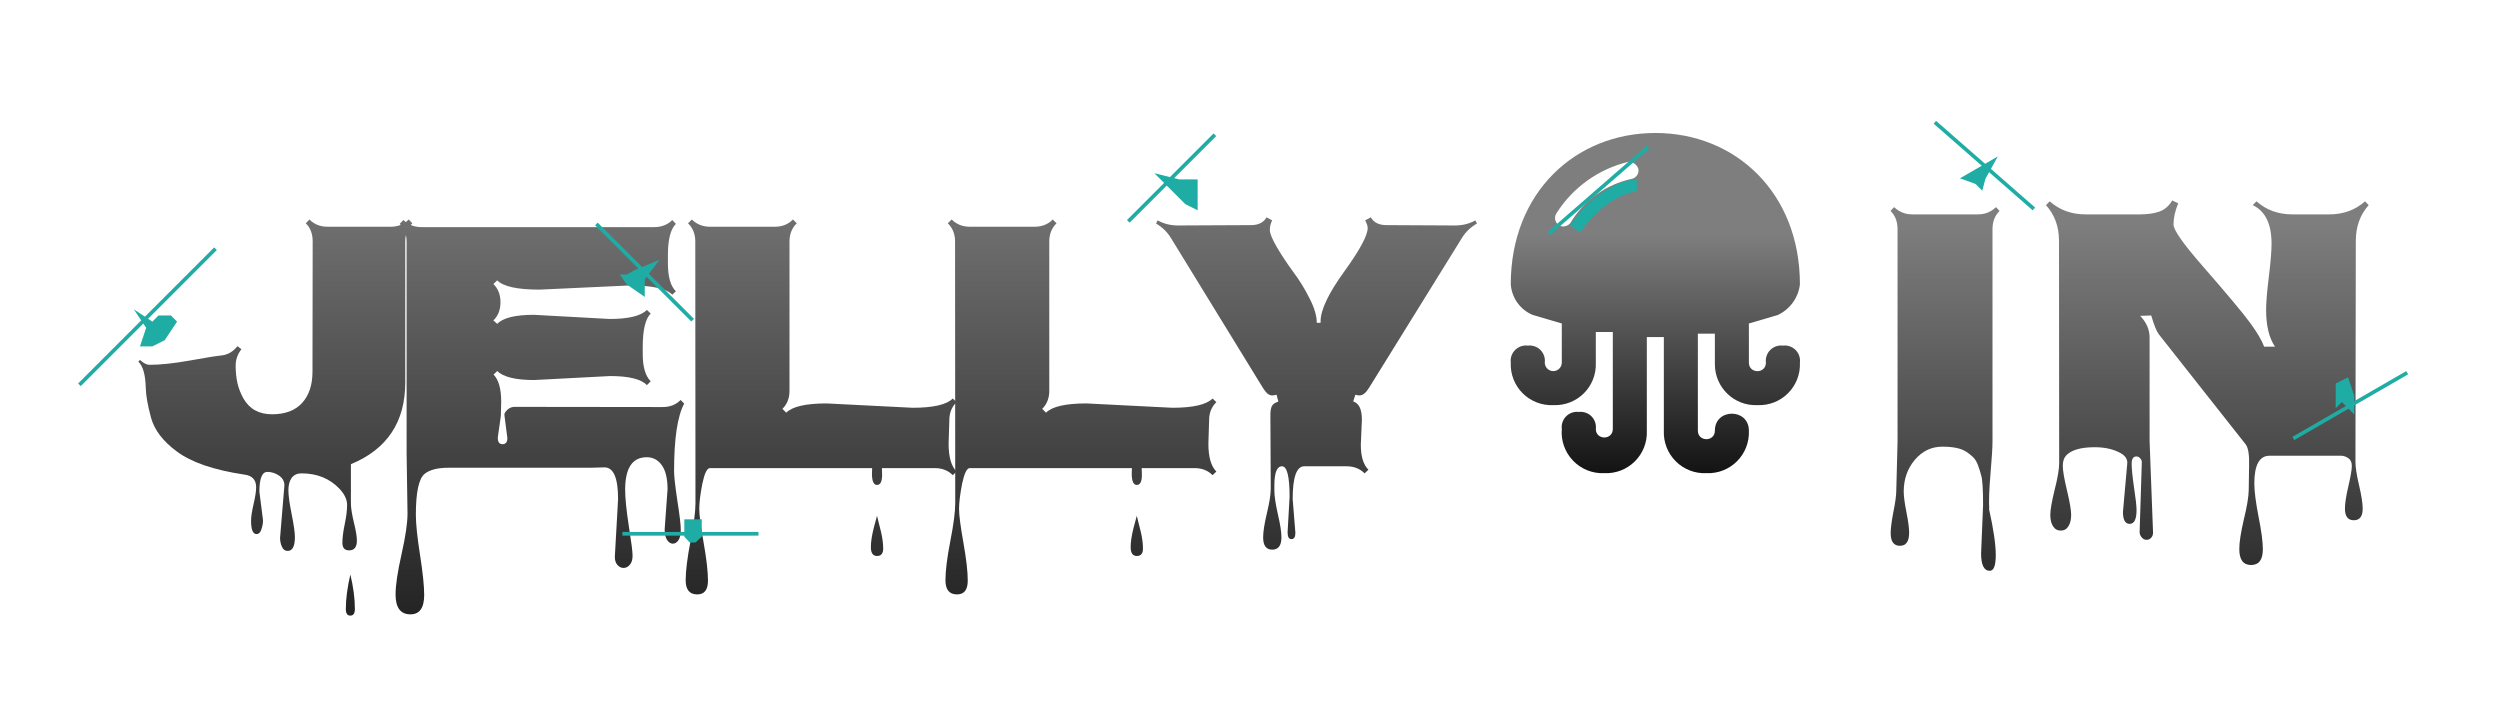 <svg width="160" height="45" viewBox="0 0 160 45" fill="none" xmlns="http://www.w3.org/2000/svg">
<g filter="url(#filter0_dd_5841_1771)">
<path d="M16.601 28.299L16.833 30.132C16.833 30.317 16.799 30.511 16.729 30.712C16.667 30.913 16.563 31.013 16.416 31.013C16.184 31.013 16.068 30.727 16.068 30.155C16.068 29.915 16.122 29.56 16.23 29.088C16.338 28.624 16.393 28.268 16.393 28.021C16.393 27.542 16.145 27.271 15.65 27.209C13.687 26.916 12.241 26.421 11.313 25.725C10.432 25.075 9.883 24.356 9.666 23.568C9.45 22.771 9.338 22.137 9.33 21.666C9.307 20.808 9.148 20.247 8.854 19.984L8.959 19.868C9.183 20.077 9.384 20.181 9.562 20.181C10.242 20.181 11.089 20.093 12.102 19.915C13.122 19.729 13.822 19.617 14.201 19.578C14.587 19.532 14.92 19.335 15.198 18.987L15.453 19.184C15.206 19.493 15.082 19.845 15.082 20.239C15.082 20.634 15.121 21.009 15.198 21.364C15.283 21.712 15.411 22.037 15.581 22.338C15.967 23.011 16.578 23.347 17.413 23.347C18.256 23.347 18.898 23.104 19.338 22.617C19.779 22.13 19.999 21.465 19.999 20.622L20.011 12.284C20.011 11.797 19.864 11.41 19.57 11.124L19.802 10.88C20.111 11.19 20.498 11.344 20.962 11.344H24.998C25.469 11.344 25.856 11.19 26.157 10.88L26.389 11.124C26.088 11.418 25.937 11.804 25.937 12.284V21.306C25.937 23.834 24.781 25.578 22.47 26.537H22.458V29.053C22.458 29.324 22.52 29.722 22.643 30.248C22.775 30.773 22.841 31.168 22.841 31.431C22.841 31.848 22.674 32.057 22.342 32.057C22.056 32.057 21.913 31.895 21.913 31.57C21.913 31.253 21.963 30.855 22.064 30.375C22.164 29.896 22.214 29.486 22.214 29.146C22.214 28.806 22.052 28.462 21.727 28.114C21.101 27.457 20.289 27.128 19.292 27.128C19.021 27.128 18.813 27.225 18.666 27.418C18.526 27.619 18.457 27.882 18.457 28.207C18.457 28.531 18.526 29.042 18.666 29.737C18.805 30.441 18.874 30.928 18.874 31.199C18.874 31.794 18.72 32.092 18.41 32.092C18.24 32.092 18.117 31.999 18.039 31.813C17.962 31.636 17.924 31.45 17.924 31.257L18.202 27.893C18.202 27.638 18.086 27.43 17.854 27.267C17.622 27.113 17.375 27.035 17.112 27.035C16.771 27.035 16.601 27.457 16.601 28.299ZM22.713 35.803C22.713 36.089 22.616 36.232 22.423 36.232C22.23 36.232 22.133 36.093 22.133 35.814C22.133 35.165 22.23 34.426 22.423 33.599C22.616 34.411 22.713 35.146 22.713 35.803Z" fill="url(#paint0_linear_5841_1771)"/>
</g>
<g filter="url(#filter1_dd_5841_1771)">
<path d="M32.471 24.867L32.286 23.429V23.301C32.448 23.015 32.669 22.872 32.947 22.872L42.41 22.884C42.882 22.884 43.264 22.733 43.558 22.431L43.79 22.663C43.357 23.459 43.141 24.901 43.141 26.989C43.141 27.314 43.21 27.94 43.35 28.868C43.496 29.803 43.57 30.422 43.57 30.723C43.57 31.032 43.52 31.261 43.419 31.407C43.319 31.554 43.199 31.628 43.06 31.628C42.92 31.628 42.797 31.547 42.689 31.384C42.588 31.222 42.538 30.998 42.538 30.712L42.723 28.149C42.723 27.468 42.603 26.958 42.364 26.618C42.124 26.27 41.799 26.096 41.39 26.096C40.47 26.096 40.01 26.788 40.01 28.172C40.01 28.705 40.087 29.478 40.242 30.491C40.404 31.504 40.485 32.138 40.485 32.393C40.485 32.648 40.427 32.842 40.311 32.973C40.195 33.112 40.06 33.182 39.905 33.182C39.758 33.182 39.627 33.116 39.511 32.985C39.403 32.861 39.349 32.691 39.349 32.474L39.557 28.775C39.557 27.422 39.267 26.745 38.688 26.745L37.806 26.769H28.691C28.003 26.769 27.496 26.9 27.172 27.163C26.8 27.472 26.615 28.346 26.615 29.784C26.615 30.364 26.704 31.218 26.882 32.347C27.059 33.483 27.148 34.338 27.148 34.91C27.148 35.737 26.855 36.151 26.267 36.151C25.633 36.151 25.316 35.725 25.316 34.875C25.316 34.295 25.444 33.437 25.699 32.3C25.954 31.164 26.081 30.302 26.081 29.714L26.023 25.829V12.307C26.023 11.828 25.877 11.445 25.583 11.159L25.815 10.915C26.132 11.217 26.518 11.368 26.974 11.368L41.865 11.368C42.337 11.368 42.723 11.217 43.025 10.915L43.257 11.159C42.917 11.499 42.746 12.164 42.746 13.153V13.675C42.746 14.549 42.917 15.148 43.257 15.473L43.025 15.693C42.638 15.299 41.73 15.102 40.3 15.102L34.536 15.369C33.113 15.369 32.209 15.171 31.822 14.777L31.578 15.009C31.88 15.303 32.031 15.693 32.031 16.18C32.031 16.66 31.88 17.046 31.578 17.34L31.822 17.56C32.193 17.174 32.974 16.981 34.165 16.981L39.024 17.247C40.222 17.247 41.015 17.054 41.401 16.668L41.645 16.899C41.305 17.24 41.135 17.951 41.135 19.033V19.486C41.135 20.313 41.305 20.896 41.645 21.237L41.401 21.48C41.03 21.094 40.245 20.9 39.047 20.9L34.188 21.155C32.997 21.155 32.209 20.962 31.822 20.576L31.59 20.808C31.915 21.14 32.077 21.72 32.077 22.547L32.054 23.452L31.857 24.843C31.857 25.122 31.957 25.261 32.158 25.261C32.367 25.261 32.471 25.13 32.471 24.867Z" fill="url(#paint1_linear_5841_1771)"/>
</g>
<g filter="url(#filter2_dd_5841_1771)">
<path d="M60.757 23.73L60.711 25.238C60.711 26.081 60.881 26.672 61.221 27.012L60.977 27.244C60.684 26.942 60.297 26.792 59.818 26.792H56.443C56.451 26.9 56.455 27.043 56.455 27.221C56.455 27.654 56.346 27.87 56.13 27.87C55.913 27.87 55.805 27.627 55.805 27.14C55.805 26.993 55.809 26.877 55.817 26.792H45.437C45.252 26.792 45.089 27.124 44.95 27.789C44.819 28.462 44.753 28.999 44.753 29.401C44.753 29.803 44.846 30.522 45.031 31.558C45.217 32.602 45.31 33.414 45.31 33.994C45.31 34.581 45.082 34.875 44.625 34.875C44.131 34.875 43.883 34.573 43.883 33.97C43.883 33.367 43.988 32.529 44.196 31.454C44.405 30.387 44.51 29.583 44.51 29.042L44.498 12.284C44.498 11.812 44.343 11.425 44.034 11.124L44.278 10.88C44.594 11.19 44.981 11.344 45.437 11.344H49.589C50.061 11.344 50.447 11.19 50.749 10.88L50.992 11.124C50.683 11.425 50.528 11.812 50.528 12.284V21.851C50.528 22.315 50.378 22.698 50.076 23L50.32 23.243C50.714 22.849 51.576 22.652 52.906 22.652L58.403 22.93C59.725 22.93 60.583 22.733 60.977 22.338L61.221 22.57C60.912 22.872 60.757 23.259 60.757 23.73ZM56.524 31.941C56.524 32.258 56.393 32.416 56.13 32.416C55.867 32.416 55.736 32.227 55.736 31.848C55.736 31.516 55.797 31.106 55.921 30.619C56.053 30.14 56.122 29.881 56.13 29.842C56.145 29.919 56.184 30.078 56.246 30.317C56.308 30.557 56.354 30.742 56.385 30.874C56.478 31.268 56.524 31.624 56.524 31.941Z" fill="url(#paint2_linear_5841_1771)"/>
</g>
<g filter="url(#filter3_dd_5841_1771)">
<path d="M77.383 23.73L77.337 25.238C77.337 26.081 77.507 26.672 77.847 27.012L77.603 27.244C77.31 26.942 76.923 26.792 76.444 26.792L73.069 26.792C73.077 26.9 73.081 27.043 73.081 27.221C73.081 27.654 72.972 27.87 72.756 27.87C72.539 27.87 72.431 27.627 72.431 27.14C72.431 26.993 72.435 26.877 72.443 26.792H62.063C61.878 26.792 61.715 27.124 61.576 27.789C61.445 28.462 61.379 28.999 61.379 29.401C61.379 29.803 61.472 30.522 61.657 31.558C61.843 32.602 61.936 33.414 61.936 33.994C61.936 34.581 61.708 34.875 61.251 34.875C60.757 34.875 60.509 34.573 60.509 33.97C60.509 33.367 60.614 32.529 60.822 31.454C61.031 30.387 61.135 29.583 61.135 29.042L61.124 12.284C61.124 11.812 60.969 11.425 60.66 11.124L60.904 10.88C61.221 11.19 61.607 11.344 62.063 11.344H66.215C66.687 11.344 67.073 11.19 67.375 10.88L67.618 11.124C67.309 11.425 67.154 11.812 67.154 12.284V21.851C67.154 22.315 67.004 22.698 66.702 23L66.946 23.243C67.34 22.849 68.202 22.652 69.532 22.652L75.029 22.93C76.351 22.93 77.209 22.733 77.603 22.338L77.847 22.57C77.538 22.872 77.383 23.259 77.383 23.73ZM73.15 31.941C73.15 32.258 73.019 32.416 72.756 32.416C72.493 32.416 72.362 32.227 72.362 31.848C72.362 31.516 72.423 31.106 72.547 30.619C72.678 30.14 72.748 29.881 72.756 29.842C72.771 29.919 72.81 30.078 72.872 30.317C72.934 30.557 72.98 30.742 73.011 30.874C73.104 31.268 73.15 31.624 73.15 31.941Z" fill="url(#paint3_linear_5841_1771)"/>
</g>
<g filter="url(#filter4_dd_5841_1771)">
<path d="M82.406 30.897L82.534 28.624C82.534 27.325 82.372 26.676 82.047 26.676C81.722 26.676 81.56 27.085 81.56 27.905V28.241C81.56 28.574 81.633 29.069 81.78 29.726C81.935 30.383 82.012 30.882 82.012 31.222C82.012 31.748 81.815 32.011 81.421 32.011C81.034 32.011 80.841 31.748 80.841 31.222C80.841 30.866 80.922 30.348 81.084 29.668C81.247 28.988 81.328 28.47 81.328 28.114L81.305 23.382C81.305 23.142 81.336 22.957 81.397 22.826C81.467 22.694 81.606 22.598 81.815 22.536L81.699 22.095C81.591 22.126 81.494 22.141 81.409 22.141C81.332 22.141 81.251 22.114 81.165 22.06C81.065 21.991 80.949 21.851 80.818 21.643L74.938 12.063C74.706 11.684 74.389 11.375 73.987 11.136L74.091 10.938C74.478 11.155 74.915 11.263 75.402 11.263L80.075 11.24C80.539 11.24 80.868 11.074 81.061 10.741L81.421 10.938C81.32 11.124 81.27 11.329 81.27 11.553C81.27 11.77 81.424 12.145 81.734 12.678C82.051 13.211 82.395 13.729 82.766 14.232C83.145 14.735 83.489 15.291 83.798 15.902C84.115 16.513 84.274 17.042 84.274 17.491H84.517V17.398C84.517 16.671 85.02 15.612 86.025 14.22C87.03 12.829 87.532 11.897 87.532 11.425C87.532 11.302 87.478 11.139 87.37 10.938L87.73 10.741C87.923 11.074 88.255 11.24 88.727 11.24L93.122 11.263C93.602 11.263 94.034 11.155 94.421 10.938L94.525 11.136C94.108 11.383 93.787 11.692 93.563 12.063L87.625 21.643C87.424 21.975 87.219 22.141 87.01 22.141C86.925 22.141 86.837 22.126 86.744 22.095L86.605 22.524C86.976 22.64 87.161 23.026 87.161 23.684L87.092 25.296C87.092 26.038 87.254 26.571 87.579 26.896L87.335 27.128C87.034 26.826 86.651 26.676 86.187 26.676H83.473C82.978 26.676 82.731 27.375 82.731 28.775L82.905 30.932C82.905 31.203 82.82 31.338 82.65 31.338C82.488 31.338 82.406 31.191 82.406 30.897Z" fill="url(#paint4_linear_5841_1771)"/>
</g>
<g filter="url(#filter5_dd_5841_1771)">
<path d="M126.79 32.251L126.917 29.166C126.917 28.169 126.878 27.539 126.801 27.276C126.732 27.013 126.658 26.781 126.581 26.58C126.503 26.379 126.403 26.216 126.279 26.093C126.156 25.969 126.009 25.853 125.839 25.745C125.514 25.528 125.004 25.42 124.308 25.42C123.612 25.42 123.024 25.702 122.545 26.267C122.073 26.831 121.838 27.508 121.838 28.296C121.838 28.59 121.896 29.027 122.011 29.607C122.127 30.194 122.185 30.635 122.185 30.929C122.185 31.485 121.988 31.764 121.594 31.764C121.2 31.764 121.003 31.493 121.003 30.952C121.003 30.651 121.061 30.198 121.177 29.595C121.3 28.992 121.362 28.536 121.362 28.227L121.443 25.119V11.492C121.443 11.013 121.292 10.626 120.991 10.332L121.223 10.089C121.548 10.398 121.934 10.553 122.383 10.553L126.581 10.553C127.045 10.553 127.431 10.398 127.74 10.089L127.972 10.332C127.671 10.634 127.52 11.02 127.52 11.492V25.061C127.52 25.463 127.478 26.155 127.393 27.137C127.308 28.126 127.28 28.888 127.311 29.421H127.3C127.586 30.705 127.729 31.683 127.729 32.355C127.729 33.028 127.601 33.364 127.346 33.364C126.975 33.364 126.79 32.993 126.79 32.251Z" fill="url(#paint5_linear_5841_1771)"/>
</g>
<g filter="url(#filter6_dd_5841_1771)">
<path d="M135.869 29.595L136.148 26.452C136.148 26.205 136.009 26 135.73 25.838C135.274 25.582 134.717 25.455 134.06 25.455C133.179 25.455 132.572 25.629 132.24 25.977C132.093 26.131 132.019 26.356 132.019 26.649C132.019 26.951 132.108 27.473 132.286 28.215C132.464 28.957 132.553 29.479 132.553 29.781C132.553 30.09 132.495 30.334 132.379 30.511C132.27 30.697 132.108 30.79 131.892 30.79C131.675 30.79 131.509 30.697 131.393 30.511C131.277 30.334 131.219 30.09 131.219 29.781C131.219 29.471 131.312 28.938 131.497 28.18C131.691 27.423 131.787 26.851 131.787 26.464L131.776 12.246C131.776 11.334 131.497 10.572 130.941 9.961L131.184 9.718C131.81 10.274 132.572 10.553 133.469 10.553H136.936C137.431 10.553 137.849 10.495 138.189 10.379C138.537 10.255 138.815 10.015 139.024 9.66L139.407 9.845C139.206 10.325 139.105 10.777 139.105 11.202C139.105 11.55 139.716 12.424 140.937 13.823C142.53 15.648 143.554 16.873 144.011 17.499C144.467 18.125 144.764 18.632 144.904 19.018L145.599 19.018C145.221 18.462 145.031 17.677 145.031 16.664C145.031 16.193 145.089 15.489 145.205 14.554C145.321 13.61 145.379 12.903 145.379 12.431C145.379 11.163 144.977 10.34 144.173 9.961L144.417 9.718C145.043 10.274 145.804 10.553 146.701 10.553H149.079C149.975 10.553 150.737 10.274 151.363 9.718L151.595 9.961C151.046 10.58 150.772 11.341 150.772 12.246L150.749 26.406C150.749 26.738 150.826 27.233 150.98 27.89C151.135 28.555 151.212 29.054 151.212 29.386C151.212 29.881 151.023 30.129 150.644 30.129C150.265 30.129 150.076 29.881 150.076 29.386C150.076 29.062 150.149 28.582 150.296 27.948C150.443 27.322 150.517 26.889 150.517 26.649C150.517 26.418 150.439 26.251 150.285 26.151C150.13 26.05 149.979 26 149.832 26L145.252 26C144.602 26 144.277 26.591 144.277 27.774C144.277 28.261 144.366 28.965 144.544 29.885C144.73 30.813 144.822 31.512 144.822 31.984C144.822 32.657 144.571 32.993 144.069 32.993C143.566 32.993 143.315 32.653 143.315 31.973C143.315 31.54 143.411 30.91 143.605 30.082C143.806 29.255 143.91 28.633 143.918 28.215L143.941 26.673C143.964 25.954 143.891 25.486 143.721 25.269L138.166 18.23C138.019 18.037 137.856 17.635 137.679 17.024L136.971 17.047C137.373 17.465 137.574 17.928 137.574 18.439V25.061L137.795 30.929C137.795 31.052 137.756 31.157 137.679 31.242C137.609 31.335 137.508 31.381 137.377 31.381C137.253 31.381 137.149 31.327 137.064 31.219C136.979 31.118 136.936 31.002 136.936 30.871L137.076 26.418C137.076 26.325 137.041 26.24 136.971 26.162C136.902 26.085 136.82 26.046 136.728 26.046C136.527 26.046 136.426 26.201 136.426 26.51C136.426 26.82 136.476 27.326 136.577 28.029C136.685 28.733 136.739 29.216 136.739 29.479C136.739 30.067 136.592 30.36 136.299 30.36C136.012 30.36 135.869 30.105 135.869 29.595Z" fill="url(#paint6_linear_5841_1771)"/>
</g>
<g filter="url(#filter7_f_5841_1771)">
<line x1="13.793" y1="15.918" x2="5.084" y2="24.627" stroke="#1EACA4" stroke-width="0.238"/>
</g>
<g filter="url(#filter8_f_5841_1771)">
<path d="M8.562 19.793L9.75 20.584L10.146 20.188H10.938L11.333 20.584L10.542 21.772L9.75 22.168H8.958L9.354 20.98L8.562 19.793Z" fill="#1EACA4"/>
</g>
<g filter="url(#filter9_f_5841_1771)">
<path d="M73.878 11.084L75.461 11.48H76.253H76.649V13.459L75.857 13.063L75.461 12.667L75.066 12.271L73.878 11.084Z" fill="#1EACA4"/>
</g>
<g filter="url(#filter10_f_5841_1771)">
<path d="M150.673 26.522L150.277 26.126L149.881 25.73L149.485 26.126L149.485 24.939L149.485 24.543L150.277 24.147L150.673 25.334L150.673 26.522Z" fill="#1EACA4"/>
</g>
<g filter="url(#filter11_f_5841_1771)">
<path d="M127.861 10.012L127.069 11.439L126.864 12.204L126.828 12.168L126.433 11.772L125.437 11.412L125.922 11.132L126.407 10.852L127.861 10.012Z" fill="#1EACA4"/>
</g>
<g filter="url(#filter12_f_5841_1771)">
<path d="M42.21 16.626L41.264 17.877L41.264 18.562L41.264 19.001L40.117 18.209L39.662 17.569L40.117 17.569L40.602 17.289L42.21 16.626Z" fill="#1EACA4"/>
</g>
<g filter="url(#filter13_f_5841_1771)">
<path d="M44.915 33.233L44.911 33.609L44.913 34.348L44.513 34.716L44.142 34.716L43.797 34.352L43.797 33.237L44.54 33.237L44.915 33.233Z" fill="#1EACA4"/>
</g>
<g filter="url(#filter14_f_5841_1771)">
<line x1="44.328" y1="20.492" x2="38.17" y2="14.334" stroke="#1EACA4" stroke-width="0.238"/>
</g>
<g filter="url(#filter15_f_5841_1771)">
<line x1="48.543" y1="34.162" x2="39.834" y2="34.162" stroke="#1EACA4" stroke-width="0.238"/>
</g>
<g filter="url(#filter16_f_5841_1771)">
<line x1="72.21" y1="14.167" x2="77.752" y2="8.625" stroke="#1EACA4" stroke-width="0.238"/>
</g>
<g filter="url(#filter17_f_5841_1771)">
<line x1="123.833" y1="7.828" x2="130.167" y2="13.37" stroke="#1EACA4" stroke-width="0.238"/>
</g>
<g filter="url(#filter18_f_5841_1771)">
<line x1="154.059" y1="23.854" x2="146.771" y2="28.062" stroke="#1EACA4" stroke-width="0.238"/>
</g>
<path d="M114.106 22.118C113.959 22.1 113.809 22.116 113.669 22.164C113.529 22.213 113.402 22.292 113.297 22.397C113.192 22.502 113.112 22.63 113.064 22.77C113.015 22.91 113 23.059 113.018 23.207C113.018 23.936 111.929 23.936 111.929 23.207V20.703L113.78 20.159C114.563 19.788 115.097 19.048 115.195 18.199C115.195 12.321 111.058 8.511 105.942 8.511C100.825 8.511 96.689 12.321 96.689 18.199C96.754 19.07 97.298 19.832 98.104 20.159L99.955 20.703V23.207C99.955 23.351 99.897 23.489 99.795 23.591C99.693 23.694 99.555 23.751 99.41 23.751C99.266 23.751 99.127 23.694 99.025 23.591C98.923 23.489 98.866 23.351 98.866 23.207C98.884 23.059 98.868 22.91 98.82 22.77C98.771 22.63 98.692 22.502 98.587 22.397C98.482 22.292 98.355 22.213 98.214 22.164C98.074 22.116 97.925 22.1 97.777 22.118C97.63 22.1 97.481 22.116 97.341 22.164C97.2 22.213 97.073 22.292 96.968 22.397C96.863 22.502 96.783 22.63 96.735 22.77C96.687 22.91 96.671 23.059 96.689 23.207C96.672 23.568 96.732 23.93 96.862 24.267C96.993 24.605 97.193 24.911 97.449 25.168C97.706 25.424 98.012 25.623 98.35 25.754C98.687 25.885 99.049 25.945 99.41 25.928C100.945 25.993 102.197 24.741 102.132 23.207V21.247H103.22V27.452C103.22 28.181 102.132 28.181 102.132 27.452C102.15 27.305 102.134 27.155 102.086 27.015C102.037 26.875 101.957 26.748 101.853 26.643C101.748 26.538 101.62 26.458 101.48 26.41C101.34 26.361 101.19 26.346 101.043 26.363C100.896 26.346 100.746 26.361 100.606 26.41C100.466 26.458 100.339 26.538 100.234 26.643C100.129 26.748 100.049 26.875 100.001 27.015C99.952 27.155 99.937 27.305 99.955 27.452C99.923 27.822 99.971 28.195 100.095 28.545C100.22 28.896 100.417 29.215 100.675 29.483C100.932 29.751 101.244 29.961 101.589 30.099C101.934 30.237 102.305 30.299 102.676 30.282C104.211 30.348 105.463 29.096 105.397 27.561V21.574H106.486V27.561C106.47 27.923 106.529 28.284 106.66 28.622C106.791 28.959 106.991 29.266 107.247 29.522C107.503 29.778 107.809 29.978 108.147 30.109C108.485 30.24 108.846 30.299 109.208 30.282C110.742 30.348 111.994 29.096 111.929 27.561C111.929 26.113 109.752 26.113 109.752 27.561C109.752 28.29 108.663 28.29 108.663 27.561V21.356H109.752V23.316C109.752 24.796 110.982 25.993 112.473 25.928C114.008 25.993 115.26 24.741 115.195 23.207C115.213 23.059 115.197 22.91 115.149 22.77C115.1 22.63 115.021 22.502 114.916 22.397C114.811 22.292 114.683 22.213 114.543 22.164C114.403 22.116 114.253 22.1 114.106 22.118ZM104.418 11.45C103.605 11.627 102.838 11.97 102.164 12.457C101.49 12.944 100.923 13.565 100.499 14.28C100.314 14.498 99.955 14.574 99.737 14.389C99.623 14.301 99.548 14.172 99.528 14.03C99.507 13.888 99.543 13.743 99.628 13.627C100.672 11.988 102.311 10.818 104.2 10.361C104.494 10.34 104.755 10.525 104.853 10.797C104.919 11.091 104.723 11.396 104.418 11.45Z" fill="url(#paint7_linear_5841_1771)"/>
<g filter="url(#filter19_f_5841_1771)">
<path d="M104.754 11.875C104.095 11.875 102.379 12.43 100.796 14.646" stroke="#1EACA4" stroke-width="0.792"/>
</g>
<g filter="url(#filter20_f_5841_1771)">
<line x1="99.134" y1="14.934" x2="105.484" y2="9.411" stroke="#1EACA4" stroke-width="0.238"/>
</g>
<defs>
<filter id="filter0_dd_5841_1771" x="0.938" y="2.964" width="33.369" height="41.185" filterUnits="userSpaceOnUse" color-interpolation-filters="sRGB">
<feFlood flood-opacity="0" result="BackgroundImageFix"/>
<feColorMatrix in="SourceAlpha" type="matrix" values="0 0 0 0 0 0 0 0 0 0 0 0 0 0 0 0 0 0 127 0" result="hardAlpha"/>
<feOffset/>
<feGaussianBlur stdDeviation="3.958"/>
<feComposite in2="hardAlpha" operator="out"/>
<feColorMatrix type="matrix" values="0 0 0 0 0.608 0 0 0 0 0.11 0 0 0 0 0.737 0 0 0 0.17 0"/>
<feBlend mode="normal" in2="BackgroundImageFix" result="effect1_dropShadow_5841_1771"/>
<feColorMatrix in="SourceAlpha" type="matrix" values="0 0 0 0 0 0 0 0 0 0 0 0 0 0 0 0 0 0 127 0" result="hardAlpha"/>
<feOffset dy="3.167"/>
<feGaussianBlur stdDeviation="1.583"/>
<feComposite in2="hardAlpha" operator="out"/>
<feColorMatrix type="matrix" values="0 0 0 0 0 0 0 0 0 0 0 0 0 0 0 0 0 0 1 0"/>
<feBlend mode="normal" in2="effect1_dropShadow_5841_1771" result="effect2_dropShadow_5841_1771"/>
<feBlend mode="normal" in="SourceGraphic" in2="effect2_dropShadow_5841_1771" result="shape"/>
</filter>
<filter id="filter1_dd_5841_1771" x="17.399" y="2.998" width="34.308" height="41.069" filterUnits="userSpaceOnUse" color-interpolation-filters="sRGB">
<feFlood flood-opacity="0" result="BackgroundImageFix"/>
<feColorMatrix in="SourceAlpha" type="matrix" values="0 0 0 0 0 0 0 0 0 0 0 0 0 0 0 0 0 0 127 0" result="hardAlpha"/>
<feOffset/>
<feGaussianBlur stdDeviation="3.958"/>
<feComposite in2="hardAlpha" operator="out"/>
<feColorMatrix type="matrix" values="0 0 0 0 0.608 0 0 0 0 0.11 0 0 0 0 0.737 0 0 0 0.17 0"/>
<feBlend mode="normal" in2="BackgroundImageFix" result="effect1_dropShadow_5841_1771"/>
<feColorMatrix in="SourceAlpha" type="matrix" values="0 0 0 0 0 0 0 0 0 0 0 0 0 0 0 0 0 0 127 0" result="hardAlpha"/>
<feOffset dy="3.167"/>
<feGaussianBlur stdDeviation="1.583"/>
<feComposite in2="hardAlpha" operator="out"/>
<feColorMatrix type="matrix" values="0 0 0 0 0 0 0 0 0 0 0 0 0 0 0 0 0 0 1 0"/>
<feBlend mode="normal" in2="effect1_dropShadow_5841_1771" result="effect2_dropShadow_5841_1771"/>
<feBlend mode="normal" in="SourceGraphic" in2="effect2_dropShadow_5841_1771" result="shape"/>
</filter>
<filter id="filter2_dd_5841_1771" x="35.966" y="2.964" width="33.172" height="39.828" filterUnits="userSpaceOnUse" color-interpolation-filters="sRGB">
<feFlood flood-opacity="0" result="BackgroundImageFix"/>
<feColorMatrix in="SourceAlpha" type="matrix" values="0 0 0 0 0 0 0 0 0 0 0 0 0 0 0 0 0 0 127 0" result="hardAlpha"/>
<feOffset/>
<feGaussianBlur stdDeviation="3.958"/>
<feComposite in2="hardAlpha" operator="out"/>
<feColorMatrix type="matrix" values="0 0 0 0 0.608 0 0 0 0 0.11 0 0 0 0 0.737 0 0 0 0.17 0"/>
<feBlend mode="normal" in2="BackgroundImageFix" result="effect1_dropShadow_5841_1771"/>
<feColorMatrix in="SourceAlpha" type="matrix" values="0 0 0 0 0 0 0 0 0 0 0 0 0 0 0 0 0 0 127 0" result="hardAlpha"/>
<feOffset dy="3.167"/>
<feGaussianBlur stdDeviation="1.583"/>
<feComposite in2="hardAlpha" operator="out"/>
<feColorMatrix type="matrix" values="0 0 0 0 0 0 0 0 0 0 0 0 0 0 0 0 0 0 1 0"/>
<feBlend mode="normal" in2="effect1_dropShadow_5841_1771" result="effect2_dropShadow_5841_1771"/>
<feBlend mode="normal" in="SourceGraphic" in2="effect2_dropShadow_5841_1771" result="shape"/>
</filter>
<filter id="filter3_dd_5841_1771" x="52.592" y="2.964" width="33.172" height="39.828" filterUnits="userSpaceOnUse" color-interpolation-filters="sRGB">
<feFlood flood-opacity="0" result="BackgroundImageFix"/>
<feColorMatrix in="SourceAlpha" type="matrix" values="0 0 0 0 0 0 0 0 0 0 0 0 0 0 0 0 0 0 127 0" result="hardAlpha"/>
<feOffset/>
<feGaussianBlur stdDeviation="3.958"/>
<feComposite in2="hardAlpha" operator="out"/>
<feColorMatrix type="matrix" values="0 0 0 0 0.608 0 0 0 0 0.11 0 0 0 0 0.737 0 0 0 0.17 0"/>
<feBlend mode="normal" in2="BackgroundImageFix" result="effect1_dropShadow_5841_1771"/>
<feColorMatrix in="SourceAlpha" type="matrix" values="0 0 0 0 0 0 0 0 0 0 0 0 0 0 0 0 0 0 127 0" result="hardAlpha"/>
<feOffset dy="3.167"/>
<feGaussianBlur stdDeviation="1.583"/>
<feComposite in2="hardAlpha" operator="out"/>
<feColorMatrix type="matrix" values="0 0 0 0 0 0 0 0 0 0 0 0 0 0 0 0 0 0 1 0"/>
<feBlend mode="normal" in2="effect1_dropShadow_5841_1771" result="effect2_dropShadow_5841_1771"/>
<feBlend mode="normal" in="SourceGraphic" in2="effect2_dropShadow_5841_1771" result="shape"/>
</filter>
<filter id="filter4_dd_5841_1771" x="66.07" y="2.824" width="36.372" height="37.103" filterUnits="userSpaceOnUse" color-interpolation-filters="sRGB">
<feFlood flood-opacity="0" result="BackgroundImageFix"/>
<feColorMatrix in="SourceAlpha" type="matrix" values="0 0 0 0 0 0 0 0 0 0 0 0 0 0 0 0 0 0 127 0" result="hardAlpha"/>
<feOffset/>
<feGaussianBlur stdDeviation="3.958"/>
<feComposite in2="hardAlpha" operator="out"/>
<feColorMatrix type="matrix" values="0 0 0 0 0.608 0 0 0 0 0.11 0 0 0 0 0.737 0 0 0 0.17 0"/>
<feBlend mode="normal" in2="BackgroundImageFix" result="effect1_dropShadow_5841_1771"/>
<feColorMatrix in="SourceAlpha" type="matrix" values="0 0 0 0 0 0 0 0 0 0 0 0 0 0 0 0 0 0 127 0" result="hardAlpha"/>
<feOffset dy="3.167"/>
<feGaussianBlur stdDeviation="1.583"/>
<feComposite in2="hardAlpha" operator="out"/>
<feColorMatrix type="matrix" values="0 0 0 0 0 0 0 0 0 0 0 0 0 0 0 0 0 0 1 0"/>
<feBlend mode="normal" in2="effect1_dropShadow_5841_1771" result="effect2_dropShadow_5841_1771"/>
<feBlend mode="normal" in="SourceGraphic" in2="effect2_dropShadow_5841_1771" result="shape"/>
</filter>
<filter id="filter5_dd_5841_1771" x="113.074" y="2.172" width="22.815" height="39.109" filterUnits="userSpaceOnUse" color-interpolation-filters="sRGB">
<feFlood flood-opacity="0" result="BackgroundImageFix"/>
<feColorMatrix in="SourceAlpha" type="matrix" values="0 0 0 0 0 0 0 0 0 0 0 0 0 0 0 0 0 0 127 0" result="hardAlpha"/>
<feOffset/>
<feGaussianBlur stdDeviation="3.958"/>
<feComposite in2="hardAlpha" operator="out"/>
<feColorMatrix type="matrix" values="0 0 0 0 0.608 0 0 0 0 0.11 0 0 0 0 0.737 0 0 0 0.17 0"/>
<feBlend mode="normal" in2="BackgroundImageFix" result="effect1_dropShadow_5841_1771"/>
<feColorMatrix in="SourceAlpha" type="matrix" values="0 0 0 0 0 0 0 0 0 0 0 0 0 0 0 0 0 0 127 0" result="hardAlpha"/>
<feOffset dy="3.167"/>
<feGaussianBlur stdDeviation="1.583"/>
<feComposite in2="hardAlpha" operator="out"/>
<feColorMatrix type="matrix" values="0 0 0 0 0 0 0 0 0 0 0 0 0 0 0 0 0 0 1 0"/>
<feBlend mode="normal" in2="effect1_dropShadow_5841_1771" result="effect2_dropShadow_5841_1771"/>
<feBlend mode="normal" in="SourceGraphic" in2="effect2_dropShadow_5841_1771" result="shape"/>
</filter>
<filter id="filter6_dd_5841_1771" x="123.023" y="1.743" width="36.488" height="39.167" filterUnits="userSpaceOnUse" color-interpolation-filters="sRGB">
<feFlood flood-opacity="0" result="BackgroundImageFix"/>
<feColorMatrix in="SourceAlpha" type="matrix" values="0 0 0 0 0 0 0 0 0 0 0 0 0 0 0 0 0 0 127 0" result="hardAlpha"/>
<feOffset/>
<feGaussianBlur stdDeviation="3.958"/>
<feComposite in2="hardAlpha" operator="out"/>
<feColorMatrix type="matrix" values="0 0 0 0 0.608 0 0 0 0 0.11 0 0 0 0 0.737 0 0 0 0.17 0"/>
<feBlend mode="normal" in2="BackgroundImageFix" result="effect1_dropShadow_5841_1771"/>
<feColorMatrix in="SourceAlpha" type="matrix" values="0 0 0 0 0 0 0 0 0 0 0 0 0 0 0 0 0 0 127 0" result="hardAlpha"/>
<feOffset dy="3.167"/>
<feGaussianBlur stdDeviation="1.583"/>
<feComposite in2="hardAlpha" operator="out"/>
<feColorMatrix type="matrix" values="0 0 0 0 0 0 0 0 0 0 0 0 0 0 0 0 0 0 1 0"/>
<feBlend mode="normal" in2="effect1_dropShadow_5841_1771" result="effect2_dropShadow_5841_1771"/>
<feBlend mode="normal" in="SourceGraphic" in2="effect2_dropShadow_5841_1771" result="shape"/>
</filter>
<filter id="filter7_f_5841_1771" x="4.208" y="15.042" width="10.46" height="10.46" filterUnits="userSpaceOnUse" color-interpolation-filters="sRGB">
<feFlood flood-opacity="0" result="BackgroundImageFix"/>
<feBlend mode="normal" in="SourceGraphic" in2="BackgroundImageFix" result="shape"/>
<feGaussianBlur stdDeviation="0.396" result="effect1_foregroundBlur_5841_1771"/>
</filter>
<filter id="filter8_f_5841_1771" x="7.771" y="19.001" width="4.354" height="3.959" filterUnits="userSpaceOnUse" color-interpolation-filters="sRGB">
<feFlood flood-opacity="0" result="BackgroundImageFix"/>
<feBlend mode="normal" in="SourceGraphic" in2="BackgroundImageFix" result="shape"/>
<feGaussianBlur stdDeviation="0.396" result="effect1_foregroundBlur_5841_1771"/>
</filter>
<filter id="filter9_f_5841_1771" x="73.086" y="10.292" width="4.354" height="3.959" filterUnits="userSpaceOnUse" color-interpolation-filters="sRGB">
<feFlood flood-opacity="0" result="BackgroundImageFix"/>
<feBlend mode="normal" in="SourceGraphic" in2="BackgroundImageFix" result="shape"/>
<feGaussianBlur stdDeviation="0.396" result="effect1_foregroundBlur_5841_1771"/>
</filter>
<filter id="filter10_f_5841_1771" x="148.694" y="23.355" width="2.771" height="3.959" filterUnits="userSpaceOnUse" color-interpolation-filters="sRGB">
<feFlood flood-opacity="0" result="BackgroundImageFix"/>
<feBlend mode="normal" in="SourceGraphic" in2="BackgroundImageFix" result="shape"/>
<feGaussianBlur stdDeviation="0.396" result="effect1_foregroundBlur_5841_1771"/>
</filter>
<filter id="filter11_f_5841_1771" x="124.646" y="9.221" width="4.007" height="3.775" filterUnits="userSpaceOnUse" color-interpolation-filters="sRGB">
<feFlood flood-opacity="0" result="BackgroundImageFix"/>
<feBlend mode="normal" in="SourceGraphic" in2="BackgroundImageFix" result="shape"/>
<feGaussianBlur stdDeviation="0.396" result="effect1_foregroundBlur_5841_1771"/>
</filter>
<filter id="filter12_f_5841_1771" x="38.869" y="15.834" width="4.132" height="3.959" filterUnits="userSpaceOnUse" color-interpolation-filters="sRGB">
<feFlood flood-opacity="0" result="BackgroundImageFix"/>
<feBlend mode="normal" in="SourceGraphic" in2="BackgroundImageFix" result="shape"/>
<feGaussianBlur stdDeviation="0.396" result="effect1_foregroundBlur_5841_1771"/>
</filter>
<filter id="filter13_f_5841_1771" x="43.054" y="32.49" width="2.605" height="2.969" filterUnits="userSpaceOnUse" color-interpolation-filters="sRGB">
<feFlood flood-opacity="0" result="BackgroundImageFix"/>
<feBlend mode="normal" in="SourceGraphic" in2="BackgroundImageFix" result="shape"/>
<feGaussianBlur stdDeviation="0.372" result="effect1_foregroundBlur_5841_1771"/>
</filter>
<filter id="filter14_f_5841_1771" x="37.294" y="13.458" width="7.91" height="7.909" filterUnits="userSpaceOnUse" color-interpolation-filters="sRGB">
<feFlood flood-opacity="0" result="BackgroundImageFix"/>
<feBlend mode="normal" in="SourceGraphic" in2="BackgroundImageFix" result="shape"/>
<feGaussianBlur stdDeviation="0.396" result="effect1_foregroundBlur_5841_1771"/>
</filter>
<filter id="filter15_f_5841_1771" x="39.042" y="33.251" width="10.292" height="1.821" filterUnits="userSpaceOnUse" color-interpolation-filters="sRGB">
<feFlood flood-opacity="0" result="BackgroundImageFix"/>
<feBlend mode="normal" in="SourceGraphic" in2="BackgroundImageFix" result="shape"/>
<feGaussianBlur stdDeviation="0.396" result="effect1_foregroundBlur_5841_1771"/>
</filter>
<filter id="filter16_f_5841_1771" x="71.334" y="7.749" width="7.293" height="7.293" filterUnits="userSpaceOnUse" color-interpolation-filters="sRGB">
<feFlood flood-opacity="0" result="BackgroundImageFix"/>
<feBlend mode="normal" in="SourceGraphic" in2="BackgroundImageFix" result="shape"/>
<feGaussianBlur stdDeviation="0.396" result="effect1_foregroundBlur_5841_1771"/>
</filter>
<filter id="filter17_f_5841_1771" x="122.963" y="6.947" width="8.074" height="7.304" filterUnits="userSpaceOnUse" color-interpolation-filters="sRGB">
<feFlood flood-opacity="0" result="BackgroundImageFix"/>
<feBlend mode="normal" in="SourceGraphic" in2="BackgroundImageFix" result="shape"/>
<feGaussianBlur stdDeviation="0.396" result="effect1_foregroundBlur_5841_1771"/>
</filter>
<filter id="filter18_f_5841_1771" x="145.92" y="22.959" width="8.991" height="5.997" filterUnits="userSpaceOnUse" color-interpolation-filters="sRGB">
<feFlood flood-opacity="0" result="BackgroundImageFix"/>
<feBlend mode="normal" in="SourceGraphic" in2="BackgroundImageFix" result="shape"/>
<feGaussianBlur stdDeviation="0.396" result="effect1_foregroundBlur_5841_1771"/>
</filter>
<filter id="filter19_f_5841_1771" x="99.682" y="10.688" width="5.864" height="4.98" filterUnits="userSpaceOnUse" color-interpolation-filters="sRGB">
<feFlood flood-opacity="0" result="BackgroundImageFix"/>
<feBlend mode="normal" in="SourceGraphic" in2="BackgroundImageFix" result="shape"/>
<feGaussianBlur stdDeviation="0.396" result="effect1_foregroundBlur_5841_1771"/>
</filter>
<filter id="filter20_f_5841_1771" x="98.264" y="8.53" width="8.089" height="7.286" filterUnits="userSpaceOnUse" color-interpolation-filters="sRGB">
<feFlood flood-opacity="0" result="BackgroundImageFix"/>
<feBlend mode="normal" in="SourceGraphic" in2="BackgroundImageFix" result="shape"/>
<feGaussianBlur stdDeviation="0.396" result="effect1_foregroundBlur_5841_1771"/>
</filter>
<linearGradient id="paint0_linear_5841_1771" x1="18.167" y1="0.792" x2="18.167" y2="41.792" gradientUnits="userSpaceOnUse">
<stop offset="0.125" stop-color="#7E7E7E"/>
<stop offset="1" stop-color="#131313"/>
</linearGradient>
<linearGradient id="paint1_linear_5841_1771" x1="34.501" y1="0.792" x2="34.501" y2="41.792" gradientUnits="userSpaceOnUse">
<stop offset="0.125" stop-color="#7E7E7E"/>
<stop offset="1" stop-color="#131313"/>
</linearGradient>
<linearGradient id="paint2_linear_5841_1771" x1="52.21" y1="0.792" x2="52.21" y2="41.792" gradientUnits="userSpaceOnUse">
<stop offset="0.125" stop-color="#7E7E7E"/>
<stop offset="1" stop-color="#131313"/>
</linearGradient>
<linearGradient id="paint3_linear_5841_1771" x1="68.836" y1="0.792" x2="68.836" y2="41.792" gradientUnits="userSpaceOnUse">
<stop offset="0.125" stop-color="#7E7E7E"/>
<stop offset="1" stop-color="#131313"/>
</linearGradient>
<linearGradient id="paint4_linear_5841_1771" x1="84.378" y1="0.792" x2="84.378" y2="41.792" gradientUnits="userSpaceOnUse">
<stop offset="0.125" stop-color="#7E7E7E"/>
<stop offset="1" stop-color="#131313"/>
</linearGradient>
<linearGradient id="paint5_linear_5841_1771" x1="124.505" y1="0" x2="124.505" y2="41" gradientUnits="userSpaceOnUse">
<stop offset="0.271" stop-color="#7E7E7E"/>
<stop offset="1" stop-color="#131313"/>
</linearGradient>
<linearGradient id="paint6_linear_5841_1771" x1="141.297" y1="0" x2="141.297" y2="41" gradientUnits="userSpaceOnUse">
<stop offset="0.271" stop-color="#7E7E7E"/>
<stop offset="1" stop-color="#131313"/>
</linearGradient>
<linearGradient id="paint7_linear_5841_1771" x1="105.942" y1="8.511" x2="105.942" y2="30.285" gradientUnits="userSpaceOnUse">
<stop offset="0.297" stop-color="#7E7E7E"/>
<stop offset="1" stop-color="#131313"/>
</linearGradient>
</defs>
</svg>
